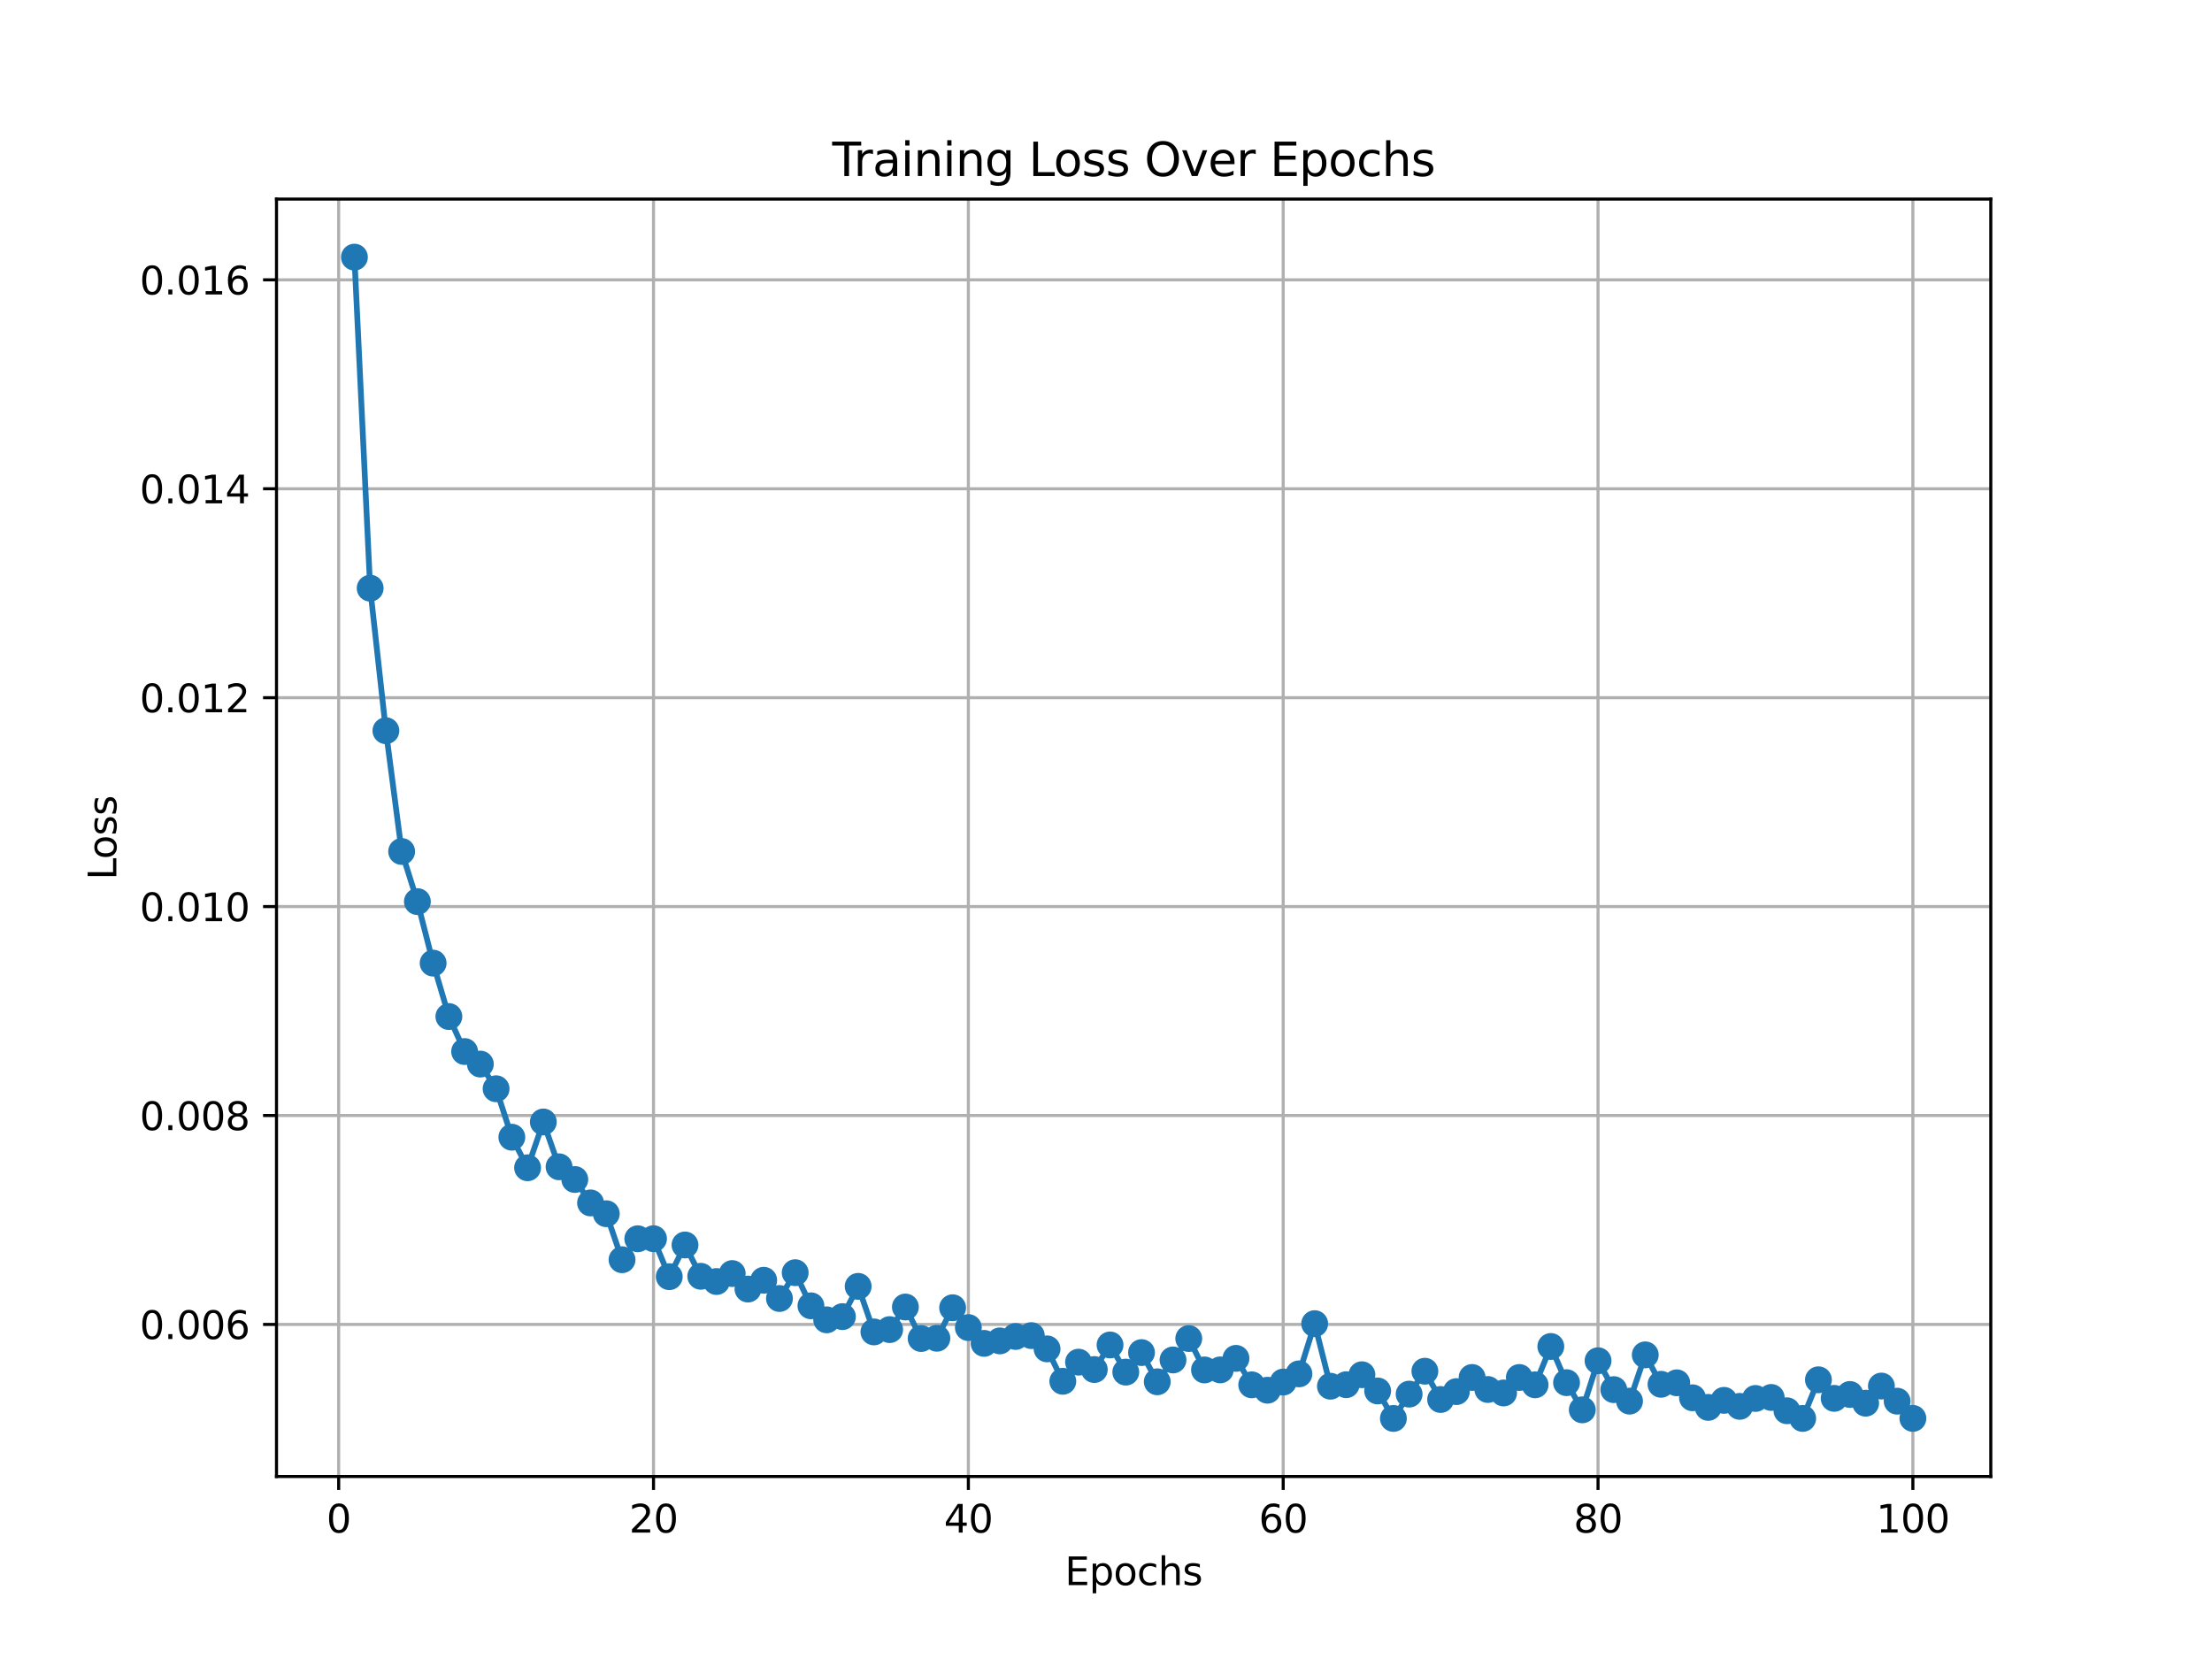 <?xml version="1.0" encoding="utf-8" standalone="no"?>
<!DOCTYPE svg PUBLIC "-//W3C//DTD SVG 1.1//EN"
  "http://www.w3.org/Graphics/SVG/1.1/DTD/svg11.dtd">
<svg xmlns:xlink="http://www.w3.org/1999/xlink" width="576pt" height="432pt" viewBox="0 0 576 432" xmlns="http://www.w3.org/2000/svg" version="1.1">
 <defs>
  <style type="text/css">*{stroke-linejoin: round; stroke-linecap: butt}</style>
 </defs>
 <g id="figure_1">
  <g id="patch_1">
   <path d="M 0 432 
L 576 432 
L 576 0 
L 0 0 
z
" style="fill: #ffffff"/>
  </g>
  <g id="axes_1">
   <g id="patch_2">
    <path d="M 72 384.48 
L 518.4 384.48 
L 518.4 51.84 
L 72 51.84 
z
" style="fill: #ffffff"/>
   </g>
   <g id="matplotlib.axis_1">
    <g id="xtick_1">
     <g id="line2d_1">
      <path d="M 88.192 384.48 
L 88.192 51.84 
" clip-path="url(#p35d58e1be0)" style="fill: none; stroke: #b0b0b0; stroke-width: 0.8; stroke-linecap: square"/>
     </g>
     <g id="line2d_2">
      <defs>
       <path id="m39e5dc480e" d="M 0 0 
L 0 3.5 
" style="stroke: #000000; stroke-width: 0.8"/>
      </defs>
      <g>
       <use xlink:href="#m39e5dc480e" x="88.192" y="384.48" style="stroke: #000000; stroke-width: 0.8"/>
      </g>
     </g>
     <g id="text_1">
      <!-- 0 -->
      <g transform="translate(85.01 399.078) scale(0.1 -0.1)">
       <defs>
        <path id="DejaVuSans-30" d="M 2034 4250 
Q 1547 4250 1301 3770 
Q 1056 3291 1056 2328 
Q 1056 1369 1301 889 
Q 1547 409 2034 409 
Q 2525 409 2770 889 
Q 3016 1369 3016 2328 
Q 3016 3291 2770 3770 
Q 2525 4250 2034 4250 
z
M 2034 4750 
Q 2819 4750 3233 4129 
Q 3647 3509 3647 2328 
Q 3647 1150 3233 529 
Q 2819 -91 2034 -91 
Q 1250 -91 836 529 
Q 422 1150 422 2328 
Q 422 3509 836 4129 
Q 1250 4750 2034 4750 
z
" transform="scale(0.016)"/>
       </defs>
       <use xlink:href="#DejaVuSans-30"/>
      </g>
     </g>
    </g>
    <g id="xtick_2">
     <g id="line2d_3">
      <path d="M 170.175 384.48 
L 170.175 51.84 
" clip-path="url(#p35d58e1be0)" style="fill: none; stroke: #b0b0b0; stroke-width: 0.8; stroke-linecap: square"/>
     </g>
     <g id="line2d_4">
      <g>
       <use xlink:href="#m39e5dc480e" x="170.175" y="384.48" style="stroke: #000000; stroke-width: 0.8"/>
      </g>
     </g>
     <g id="text_2">
      <!-- 20 -->
      <g transform="translate(163.813 399.078) scale(0.1 -0.1)">
       <defs>
        <path id="DejaVuSans-32" d="M 1228 531 
L 3431 531 
L 3431 0 
L 469 0 
L 469 531 
Q 828 903 1448 1529 
Q 2069 2156 2228 2338 
Q 2531 2678 2651 2914 
Q 2772 3150 2772 3378 
Q 2772 3750 2511 3984 
Q 2250 4219 1831 4219 
Q 1534 4219 1204 4116 
Q 875 4013 500 3803 
L 500 4441 
Q 881 4594 1212 4672 
Q 1544 4750 1819 4750 
Q 2544 4750 2975 4387 
Q 3406 4025 3406 3419 
Q 3406 3131 3298 2873 
Q 3191 2616 2906 2266 
Q 2828 2175 2409 1742 
Q 1991 1309 1228 531 
z
" transform="scale(0.016)"/>
       </defs>
       <use xlink:href="#DejaVuSans-32"/>
       <use xlink:href="#DejaVuSans-30" x="63.623"/>
      </g>
     </g>
    </g>
    <g id="xtick_3">
     <g id="line2d_5">
      <path d="M 252.159 384.48 
L 252.159 51.84 
" clip-path="url(#p35d58e1be0)" style="fill: none; stroke: #b0b0b0; stroke-width: 0.8; stroke-linecap: square"/>
     </g>
     <g id="line2d_6">
      <g>
       <use xlink:href="#m39e5dc480e" x="252.159" y="384.48" style="stroke: #000000; stroke-width: 0.8"/>
      </g>
     </g>
     <g id="text_3">
      <!-- 40 -->
      <g transform="translate(245.796 399.078) scale(0.1 -0.1)">
       <defs>
        <path id="DejaVuSans-34" d="M 2419 4116 
L 825 1625 
L 2419 1625 
L 2419 4116 
z
M 2253 4666 
L 3047 4666 
L 3047 1625 
L 3713 1625 
L 3713 1100 
L 3047 1100 
L 3047 0 
L 2419 0 
L 2419 1100 
L 313 1100 
L 313 1709 
L 2253 4666 
z
" transform="scale(0.016)"/>
       </defs>
       <use xlink:href="#DejaVuSans-34"/>
       <use xlink:href="#DejaVuSans-30" x="63.623"/>
      </g>
     </g>
    </g>
    <g id="xtick_4">
     <g id="line2d_7">
      <path d="M 334.142 384.48 
L 334.142 51.84 
" clip-path="url(#p35d58e1be0)" style="fill: none; stroke: #b0b0b0; stroke-width: 0.8; stroke-linecap: square"/>
     </g>
     <g id="line2d_8">
      <g>
       <use xlink:href="#m39e5dc480e" x="334.142" y="384.48" style="stroke: #000000; stroke-width: 0.8"/>
      </g>
     </g>
     <g id="text_4">
      <!-- 60 -->
      <g transform="translate(327.78 399.078) scale(0.1 -0.1)">
       <defs>
        <path id="DejaVuSans-36" d="M 2113 2584 
Q 1688 2584 1439 2293 
Q 1191 2003 1191 1497 
Q 1191 994 1439 701 
Q 1688 409 2113 409 
Q 2538 409 2786 701 
Q 3034 994 3034 1497 
Q 3034 2003 2786 2293 
Q 2538 2584 2113 2584 
z
M 3366 4563 
L 3366 3988 
Q 3128 4100 2886 4159 
Q 2644 4219 2406 4219 
Q 1781 4219 1451 3797 
Q 1122 3375 1075 2522 
Q 1259 2794 1537 2939 
Q 1816 3084 2150 3084 
Q 2853 3084 3261 2657 
Q 3669 2231 3669 1497 
Q 3669 778 3244 343 
Q 2819 -91 2113 -91 
Q 1303 -91 875 529 
Q 447 1150 447 2328 
Q 447 3434 972 4092 
Q 1497 4750 2381 4750 
Q 2619 4750 2861 4703 
Q 3103 4656 3366 4563 
z
" transform="scale(0.016)"/>
       </defs>
       <use xlink:href="#DejaVuSans-36"/>
       <use xlink:href="#DejaVuSans-30" x="63.623"/>
      </g>
     </g>
    </g>
    <g id="xtick_5">
     <g id="line2d_9">
      <path d="M 416.126 384.48 
L 416.126 51.84 
" clip-path="url(#p35d58e1be0)" style="fill: none; stroke: #b0b0b0; stroke-width: 0.8; stroke-linecap: square"/>
     </g>
     <g id="line2d_10">
      <g>
       <use xlink:href="#m39e5dc480e" x="416.126" y="384.48" style="stroke: #000000; stroke-width: 0.8"/>
      </g>
     </g>
     <g id="text_5">
      <!-- 80 -->
      <g transform="translate(409.763 399.078) scale(0.1 -0.1)">
       <defs>
        <path id="DejaVuSans-38" d="M 2034 2216 
Q 1584 2216 1326 1975 
Q 1069 1734 1069 1313 
Q 1069 891 1326 650 
Q 1584 409 2034 409 
Q 2484 409 2743 651 
Q 3003 894 3003 1313 
Q 3003 1734 2745 1975 
Q 2488 2216 2034 2216 
z
M 1403 2484 
Q 997 2584 770 2862 
Q 544 3141 544 3541 
Q 544 4100 942 4425 
Q 1341 4750 2034 4750 
Q 2731 4750 3128 4425 
Q 3525 4100 3525 3541 
Q 3525 3141 3298 2862 
Q 3072 2584 2669 2484 
Q 3125 2378 3379 2068 
Q 3634 1759 3634 1313 
Q 3634 634 3220 271 
Q 2806 -91 2034 -91 
Q 1263 -91 848 271 
Q 434 634 434 1313 
Q 434 1759 690 2068 
Q 947 2378 1403 2484 
z
M 1172 3481 
Q 1172 3119 1398 2916 
Q 1625 2713 2034 2713 
Q 2441 2713 2670 2916 
Q 2900 3119 2900 3481 
Q 2900 3844 2670 4047 
Q 2441 4250 2034 4250 
Q 1625 4250 1398 4047 
Q 1172 3844 1172 3481 
z
" transform="scale(0.016)"/>
       </defs>
       <use xlink:href="#DejaVuSans-38"/>
       <use xlink:href="#DejaVuSans-30" x="63.623"/>
      </g>
     </g>
    </g>
    <g id="xtick_6">
     <g id="line2d_11">
      <path d="M 498.109 384.48 
L 498.109 51.84 
" clip-path="url(#p35d58e1be0)" style="fill: none; stroke: #b0b0b0; stroke-width: 0.8; stroke-linecap: square"/>
     </g>
     <g id="line2d_12">
      <g>
       <use xlink:href="#m39e5dc480e" x="498.109" y="384.48" style="stroke: #000000; stroke-width: 0.8"/>
      </g>
     </g>
     <g id="text_6">
      <!-- 100 -->
      <g transform="translate(488.565 399.078) scale(0.1 -0.1)">
       <defs>
        <path id="DejaVuSans-31" d="M 794 531 
L 1825 531 
L 1825 4091 
L 703 3866 
L 703 4441 
L 1819 4666 
L 2450 4666 
L 2450 531 
L 3481 531 
L 3481 0 
L 794 0 
L 794 531 
z
" transform="scale(0.016)"/>
       </defs>
       <use xlink:href="#DejaVuSans-31"/>
       <use xlink:href="#DejaVuSans-30" x="63.623"/>
       <use xlink:href="#DejaVuSans-30" x="127.246"/>
      </g>
     </g>
    </g>
    <g id="text_7">
     <!-- Epochs -->
     <g transform="translate(277.284 412.757) scale(0.1 -0.1)">
      <defs>
       <path id="DejaVuSans-45" d="M 628 4666 
L 3578 4666 
L 3578 4134 
L 1259 4134 
L 1259 2753 
L 3481 2753 
L 3481 2222 
L 1259 2222 
L 1259 531 
L 3634 531 
L 3634 0 
L 628 0 
L 628 4666 
z
" transform="scale(0.016)"/>
       <path id="DejaVuSans-70" d="M 1159 525 
L 1159 -1331 
L 581 -1331 
L 581 3500 
L 1159 3500 
L 1159 2969 
Q 1341 3281 1617 3432 
Q 1894 3584 2278 3584 
Q 2916 3584 3314 3078 
Q 3713 2572 3713 1747 
Q 3713 922 3314 415 
Q 2916 -91 2278 -91 
Q 1894 -91 1617 61 
Q 1341 213 1159 525 
z
M 3116 1747 
Q 3116 2381 2855 2742 
Q 2594 3103 2138 3103 
Q 1681 3103 1420 2742 
Q 1159 2381 1159 1747 
Q 1159 1113 1420 752 
Q 1681 391 2138 391 
Q 2594 391 2855 752 
Q 3116 1113 3116 1747 
z
" transform="scale(0.016)"/>
       <path id="DejaVuSans-6f" d="M 1959 3097 
Q 1497 3097 1228 2736 
Q 959 2375 959 1747 
Q 959 1119 1226 758 
Q 1494 397 1959 397 
Q 2419 397 2687 759 
Q 2956 1122 2956 1747 
Q 2956 2369 2687 2733 
Q 2419 3097 1959 3097 
z
M 1959 3584 
Q 2709 3584 3137 3096 
Q 3566 2609 3566 1747 
Q 3566 888 3137 398 
Q 2709 -91 1959 -91 
Q 1206 -91 779 398 
Q 353 888 353 1747 
Q 353 2609 779 3096 
Q 1206 3584 1959 3584 
z
" transform="scale(0.016)"/>
       <path id="DejaVuSans-63" d="M 3122 3366 
L 3122 2828 
Q 2878 2963 2633 3030 
Q 2388 3097 2138 3097 
Q 1578 3097 1268 2742 
Q 959 2388 959 1747 
Q 959 1106 1268 751 
Q 1578 397 2138 397 
Q 2388 397 2633 464 
Q 2878 531 3122 666 
L 3122 134 
Q 2881 22 2623 -34 
Q 2366 -91 2075 -91 
Q 1284 -91 818 406 
Q 353 903 353 1747 
Q 353 2603 823 3093 
Q 1294 3584 2113 3584 
Q 2378 3584 2631 3529 
Q 2884 3475 3122 3366 
z
" transform="scale(0.016)"/>
       <path id="DejaVuSans-68" d="M 3513 2113 
L 3513 0 
L 2938 0 
L 2938 2094 
Q 2938 2591 2744 2837 
Q 2550 3084 2163 3084 
Q 1697 3084 1428 2787 
Q 1159 2491 1159 1978 
L 1159 0 
L 581 0 
L 581 4863 
L 1159 4863 
L 1159 2956 
Q 1366 3272 1645 3428 
Q 1925 3584 2291 3584 
Q 2894 3584 3203 3211 
Q 3513 2838 3513 2113 
z
" transform="scale(0.016)"/>
       <path id="DejaVuSans-73" d="M 2834 3397 
L 2834 2853 
Q 2591 2978 2328 3040 
Q 2066 3103 1784 3103 
Q 1356 3103 1142 2972 
Q 928 2841 928 2578 
Q 928 2378 1081 2264 
Q 1234 2150 1697 2047 
L 1894 2003 
Q 2506 1872 2764 1633 
Q 3022 1394 3022 966 
Q 3022 478 2636 193 
Q 2250 -91 1575 -91 
Q 1294 -91 989 -36 
Q 684 19 347 128 
L 347 722 
Q 666 556 975 473 
Q 1284 391 1588 391 
Q 1994 391 2212 530 
Q 2431 669 2431 922 
Q 2431 1156 2273 1281 
Q 2116 1406 1581 1522 
L 1381 1569 
Q 847 1681 609 1914 
Q 372 2147 372 2553 
Q 372 3047 722 3315 
Q 1072 3584 1716 3584 
Q 2034 3584 2315 3537 
Q 2597 3491 2834 3397 
z
" transform="scale(0.016)"/>
      </defs>
      <use xlink:href="#DejaVuSans-45"/>
      <use xlink:href="#DejaVuSans-70" x="63.184"/>
      <use xlink:href="#DejaVuSans-6f" x="126.66"/>
      <use xlink:href="#DejaVuSans-63" x="187.842"/>
      <use xlink:href="#DejaVuSans-68" x="242.822"/>
      <use xlink:href="#DejaVuSans-73" x="306.201"/>
     </g>
    </g>
   </g>
   <g id="matplotlib.axis_2">
    <g id="ytick_1">
     <g id="line2d_13">
      <path d="M 72 344.874 
L 518.4 344.874 
" clip-path="url(#p35d58e1be0)" style="fill: none; stroke: #b0b0b0; stroke-width: 0.8; stroke-linecap: square"/>
     </g>
     <g id="line2d_14">
      <defs>
       <path id="mb7a58d0bc5" d="M 0 0 
L -3.5 0 
" style="stroke: #000000; stroke-width: 0.8"/>
      </defs>
      <g>
       <use xlink:href="#mb7a58d0bc5" x="72" y="344.874" style="stroke: #000000; stroke-width: 0.8"/>
      </g>
     </g>
     <g id="text_8">
      <!-- 0.006 -->
      <g transform="translate(36.372 348.673) scale(0.1 -0.1)">
       <defs>
        <path id="DejaVuSans-2e" d="M 684 794 
L 1344 794 
L 1344 0 
L 684 0 
L 684 794 
z
" transform="scale(0.016)"/>
       </defs>
       <use xlink:href="#DejaVuSans-30"/>
       <use xlink:href="#DejaVuSans-2e" x="63.623"/>
       <use xlink:href="#DejaVuSans-30" x="95.41"/>
       <use xlink:href="#DejaVuSans-30" x="159.033"/>
       <use xlink:href="#DejaVuSans-36" x="222.656"/>
      </g>
     </g>
    </g>
    <g id="ytick_2">
     <g id="line2d_15">
      <path d="M 72 290.473 
L 518.4 290.473 
" clip-path="url(#p35d58e1be0)" style="fill: none; stroke: #b0b0b0; stroke-width: 0.8; stroke-linecap: square"/>
     </g>
     <g id="line2d_16">
      <g>
       <use xlink:href="#mb7a58d0bc5" x="72" y="290.473" style="stroke: #000000; stroke-width: 0.8"/>
      </g>
     </g>
     <g id="text_9">
      <!-- 0.008 -->
      <g transform="translate(36.372 294.273) scale(0.1 -0.1)">
       <use xlink:href="#DejaVuSans-30"/>
       <use xlink:href="#DejaVuSans-2e" x="63.623"/>
       <use xlink:href="#DejaVuSans-30" x="95.41"/>
       <use xlink:href="#DejaVuSans-30" x="159.033"/>
       <use xlink:href="#DejaVuSans-38" x="222.656"/>
      </g>
     </g>
    </g>
    <g id="ytick_3">
     <g id="line2d_17">
      <path d="M 72 236.073 
L 518.4 236.073 
" clip-path="url(#p35d58e1be0)" style="fill: none; stroke: #b0b0b0; stroke-width: 0.8; stroke-linecap: square"/>
     </g>
     <g id="line2d_18">
      <g>
       <use xlink:href="#mb7a58d0bc5" x="72" y="236.073" style="stroke: #000000; stroke-width: 0.8"/>
      </g>
     </g>
     <g id="text_10">
      <!-- 0.010 -->
      <g transform="translate(36.372 239.872) scale(0.1 -0.1)">
       <use xlink:href="#DejaVuSans-30"/>
       <use xlink:href="#DejaVuSans-2e" x="63.623"/>
       <use xlink:href="#DejaVuSans-30" x="95.41"/>
       <use xlink:href="#DejaVuSans-31" x="159.033"/>
       <use xlink:href="#DejaVuSans-30" x="222.656"/>
      </g>
     </g>
    </g>
    <g id="ytick_4">
     <g id="line2d_19">
      <path d="M 72 181.673 
L 518.4 181.673 
" clip-path="url(#p35d58e1be0)" style="fill: none; stroke: #b0b0b0; stroke-width: 0.8; stroke-linecap: square"/>
     </g>
     <g id="line2d_20">
      <g>
       <use xlink:href="#mb7a58d0bc5" x="72" y="181.673" style="stroke: #000000; stroke-width: 0.8"/>
      </g>
     </g>
     <g id="text_11">
      <!-- 0.012 -->
      <g transform="translate(36.372 185.472) scale(0.1 -0.1)">
       <use xlink:href="#DejaVuSans-30"/>
       <use xlink:href="#DejaVuSans-2e" x="63.623"/>
       <use xlink:href="#DejaVuSans-30" x="95.41"/>
       <use xlink:href="#DejaVuSans-31" x="159.033"/>
       <use xlink:href="#DejaVuSans-32" x="222.656"/>
      </g>
     </g>
    </g>
    <g id="ytick_5">
     <g id="line2d_21">
      <path d="M 72 127.272 
L 518.4 127.272 
" clip-path="url(#p35d58e1be0)" style="fill: none; stroke: #b0b0b0; stroke-width: 0.8; stroke-linecap: square"/>
     </g>
     <g id="line2d_22">
      <g>
       <use xlink:href="#mb7a58d0bc5" x="72" y="127.272" style="stroke: #000000; stroke-width: 0.8"/>
      </g>
     </g>
     <g id="text_12">
      <!-- 0.014 -->
      <g transform="translate(36.372 131.071) scale(0.1 -0.1)">
       <use xlink:href="#DejaVuSans-30"/>
       <use xlink:href="#DejaVuSans-2e" x="63.623"/>
       <use xlink:href="#DejaVuSans-30" x="95.41"/>
       <use xlink:href="#DejaVuSans-31" x="159.033"/>
       <use xlink:href="#DejaVuSans-34" x="222.656"/>
      </g>
     </g>
    </g>
    <g id="ytick_6">
     <g id="line2d_23">
      <path d="M 72 72.872 
L 518.4 72.872 
" clip-path="url(#p35d58e1be0)" style="fill: none; stroke: #b0b0b0; stroke-width: 0.8; stroke-linecap: square"/>
     </g>
     <g id="line2d_24">
      <g>
       <use xlink:href="#mb7a58d0bc5" x="72" y="72.872" style="stroke: #000000; stroke-width: 0.8"/>
      </g>
     </g>
     <g id="text_13">
      <!-- 0.016 -->
      <g transform="translate(36.372 76.671) scale(0.1 -0.1)">
       <use xlink:href="#DejaVuSans-30"/>
       <use xlink:href="#DejaVuSans-2e" x="63.623"/>
       <use xlink:href="#DejaVuSans-30" x="95.41"/>
       <use xlink:href="#DejaVuSans-31" x="159.033"/>
       <use xlink:href="#DejaVuSans-36" x="222.656"/>
      </g>
     </g>
    </g>
    <g id="text_14">
     <!-- Loss -->
     <g transform="translate(30.292 229.127) rotate(-90) scale(0.1 -0.1)">
      <defs>
       <path id="DejaVuSans-4c" d="M 628 4666 
L 1259 4666 
L 1259 531 
L 3531 531 
L 3531 0 
L 628 0 
L 628 4666 
z
" transform="scale(0.016)"/>
      </defs>
      <use xlink:href="#DejaVuSans-4c"/>
      <use xlink:href="#DejaVuSans-6f" x="53.963"/>
      <use xlink:href="#DejaVuSans-73" x="115.145"/>
      <use xlink:href="#DejaVuSans-73" x="167.244"/>
     </g>
    </g>
   </g>
   <g id="line2d_25">
    <path d="M 92.291 66.96 
L 96.39 153.16 
L 100.489 190.278 
L 104.588 221.723 
L 108.688 234.775 
L 112.787 250.793 
L 116.886 264.703 
L 120.985 273.818 
L 125.084 277.083 
L 129.183 283.512 
L 133.283 296.128 
L 137.382 304.083 
L 141.481 292.159 
L 145.58 303.832 
L 149.679 307.137 
L 153.779 313.239 
L 157.878 316.051 
L 161.977 328.027 
L 166.076 322.572 
L 170.175 322.557 
L 174.274 332.446 
L 178.374 324.189 
L 182.473 332.343 
L 186.572 333.707 
L 190.671 331.632 
L 194.77 335.667 
L 198.869 333.376 
L 202.969 338.126 
L 207.068 331.406 
L 211.167 340.03 
L 215.266 343.683 
L 219.365 342.848 
L 223.464 334.966 
L 227.564 346.827 
L 231.663 346.228 
L 235.762 340.345 
L 239.861 348.55 
L 243.96 348.48 
L 248.06 340.533 
L 252.159 345.698 
L 256.258 349.81 
L 260.357 349.169 
L 264.456 348.014 
L 268.555 347.787 
L 272.655 351.246 
L 276.754 359.685 
L 280.853 354.704 
L 284.952 356.625 
L 289.051 350.223 
L 293.15 357.297 
L 297.25 352.213 
L 301.349 359.817 
L 305.448 354.127 
L 309.547 348.552 
L 313.646 356.726 
L 317.745 356.713 
L 321.845 353.715 
L 325.944 360.607 
L 330.043 362.01 
L 334.142 359.884 
L 338.241 357.753 
L 342.34 344.678 
L 346.44 360.967 
L 350.539 360.576 
L 354.638 357.982 
L 358.737 362.199 
L 362.836 369.36 
L 366.936 363.025 
L 371.035 357.06 
L 375.134 364.427 
L 379.233 362.373 
L 383.332 358.689 
L 387.431 361.82 
L 391.531 362.722 
L 395.63 358.693 
L 399.729 360.605 
L 403.828 350.62 
L 407.927 360.044 
L 412.026 367.119 
L 416.126 354.335 
L 420.225 361.857 
L 424.324 364.85 
L 428.423 352.804 
L 432.522 360.467 
L 436.621 360.081 
L 440.721 363.979 
L 444.82 366.48 
L 448.919 364.65 
L 453.018 366.213 
L 457.117 364.155 
L 461.217 363.894 
L 465.316 367.358 
L 469.415 369.356 
L 473.514 359.293 
L 477.613 364.128 
L 481.712 363.117 
L 485.812 365.389 
L 489.911 360.926 
L 494.01 364.862 
L 498.109 369.346 
" clip-path="url(#p35d58e1be0)" style="fill: none; stroke: #1f77b4; stroke-width: 1.5; stroke-linecap: square"/>
    <defs>
     <path id="m1fee575c97" d="M 0 3 
C 0.796 3 1.559 2.684 2.121 2.121 
C 2.684 1.559 3 0.796 3 0 
C 3 -0.796 2.684 -1.559 2.121 -2.121 
C 1.559 -2.684 0.796 -3 0 -3 
C -0.796 -3 -1.559 -2.684 -2.121 -2.121 
C -2.684 -1.559 -3 -0.796 -3 0 
C -3 0.796 -2.684 1.559 -2.121 2.121 
C -1.559 2.684 -0.796 3 0 3 
z
" style="stroke: #1f77b4"/>
    </defs>
    <g clip-path="url(#p35d58e1be0)">
     <use xlink:href="#m1fee575c97" x="92.291" y="66.96" style="fill: #1f77b4; stroke: #1f77b4"/>
     <use xlink:href="#m1fee575c97" x="96.39" y="153.16" style="fill: #1f77b4; stroke: #1f77b4"/>
     <use xlink:href="#m1fee575c97" x="100.489" y="190.278" style="fill: #1f77b4; stroke: #1f77b4"/>
     <use xlink:href="#m1fee575c97" x="104.588" y="221.723" style="fill: #1f77b4; stroke: #1f77b4"/>
     <use xlink:href="#m1fee575c97" x="108.688" y="234.775" style="fill: #1f77b4; stroke: #1f77b4"/>
     <use xlink:href="#m1fee575c97" x="112.787" y="250.793" style="fill: #1f77b4; stroke: #1f77b4"/>
     <use xlink:href="#m1fee575c97" x="116.886" y="264.703" style="fill: #1f77b4; stroke: #1f77b4"/>
     <use xlink:href="#m1fee575c97" x="120.985" y="273.818" style="fill: #1f77b4; stroke: #1f77b4"/>
     <use xlink:href="#m1fee575c97" x="125.084" y="277.083" style="fill: #1f77b4; stroke: #1f77b4"/>
     <use xlink:href="#m1fee575c97" x="129.183" y="283.512" style="fill: #1f77b4; stroke: #1f77b4"/>
     <use xlink:href="#m1fee575c97" x="133.283" y="296.128" style="fill: #1f77b4; stroke: #1f77b4"/>
     <use xlink:href="#m1fee575c97" x="137.382" y="304.083" style="fill: #1f77b4; stroke: #1f77b4"/>
     <use xlink:href="#m1fee575c97" x="141.481" y="292.159" style="fill: #1f77b4; stroke: #1f77b4"/>
     <use xlink:href="#m1fee575c97" x="145.58" y="303.832" style="fill: #1f77b4; stroke: #1f77b4"/>
     <use xlink:href="#m1fee575c97" x="149.679" y="307.137" style="fill: #1f77b4; stroke: #1f77b4"/>
     <use xlink:href="#m1fee575c97" x="153.779" y="313.239" style="fill: #1f77b4; stroke: #1f77b4"/>
     <use xlink:href="#m1fee575c97" x="157.878" y="316.051" style="fill: #1f77b4; stroke: #1f77b4"/>
     <use xlink:href="#m1fee575c97" x="161.977" y="328.027" style="fill: #1f77b4; stroke: #1f77b4"/>
     <use xlink:href="#m1fee575c97" x="166.076" y="322.572" style="fill: #1f77b4; stroke: #1f77b4"/>
     <use xlink:href="#m1fee575c97" x="170.175" y="322.557" style="fill: #1f77b4; stroke: #1f77b4"/>
     <use xlink:href="#m1fee575c97" x="174.274" y="332.446" style="fill: #1f77b4; stroke: #1f77b4"/>
     <use xlink:href="#m1fee575c97" x="178.374" y="324.189" style="fill: #1f77b4; stroke: #1f77b4"/>
     <use xlink:href="#m1fee575c97" x="182.473" y="332.343" style="fill: #1f77b4; stroke: #1f77b4"/>
     <use xlink:href="#m1fee575c97" x="186.572" y="333.707" style="fill: #1f77b4; stroke: #1f77b4"/>
     <use xlink:href="#m1fee575c97" x="190.671" y="331.632" style="fill: #1f77b4; stroke: #1f77b4"/>
     <use xlink:href="#m1fee575c97" x="194.77" y="335.667" style="fill: #1f77b4; stroke: #1f77b4"/>
     <use xlink:href="#m1fee575c97" x="198.869" y="333.376" style="fill: #1f77b4; stroke: #1f77b4"/>
     <use xlink:href="#m1fee575c97" x="202.969" y="338.126" style="fill: #1f77b4; stroke: #1f77b4"/>
     <use xlink:href="#m1fee575c97" x="207.068" y="331.406" style="fill: #1f77b4; stroke: #1f77b4"/>
     <use xlink:href="#m1fee575c97" x="211.167" y="340.03" style="fill: #1f77b4; stroke: #1f77b4"/>
     <use xlink:href="#m1fee575c97" x="215.266" y="343.683" style="fill: #1f77b4; stroke: #1f77b4"/>
     <use xlink:href="#m1fee575c97" x="219.365" y="342.848" style="fill: #1f77b4; stroke: #1f77b4"/>
     <use xlink:href="#m1fee575c97" x="223.464" y="334.966" style="fill: #1f77b4; stroke: #1f77b4"/>
     <use xlink:href="#m1fee575c97" x="227.564" y="346.827" style="fill: #1f77b4; stroke: #1f77b4"/>
     <use xlink:href="#m1fee575c97" x="231.663" y="346.228" style="fill: #1f77b4; stroke: #1f77b4"/>
     <use xlink:href="#m1fee575c97" x="235.762" y="340.345" style="fill: #1f77b4; stroke: #1f77b4"/>
     <use xlink:href="#m1fee575c97" x="239.861" y="348.55" style="fill: #1f77b4; stroke: #1f77b4"/>
     <use xlink:href="#m1fee575c97" x="243.96" y="348.48" style="fill: #1f77b4; stroke: #1f77b4"/>
     <use xlink:href="#m1fee575c97" x="248.06" y="340.533" style="fill: #1f77b4; stroke: #1f77b4"/>
     <use xlink:href="#m1fee575c97" x="252.159" y="345.698" style="fill: #1f77b4; stroke: #1f77b4"/>
     <use xlink:href="#m1fee575c97" x="256.258" y="349.81" style="fill: #1f77b4; stroke: #1f77b4"/>
     <use xlink:href="#m1fee575c97" x="260.357" y="349.169" style="fill: #1f77b4; stroke: #1f77b4"/>
     <use xlink:href="#m1fee575c97" x="264.456" y="348.014" style="fill: #1f77b4; stroke: #1f77b4"/>
     <use xlink:href="#m1fee575c97" x="268.555" y="347.787" style="fill: #1f77b4; stroke: #1f77b4"/>
     <use xlink:href="#m1fee575c97" x="272.655" y="351.246" style="fill: #1f77b4; stroke: #1f77b4"/>
     <use xlink:href="#m1fee575c97" x="276.754" y="359.685" style="fill: #1f77b4; stroke: #1f77b4"/>
     <use xlink:href="#m1fee575c97" x="280.853" y="354.704" style="fill: #1f77b4; stroke: #1f77b4"/>
     <use xlink:href="#m1fee575c97" x="284.952" y="356.625" style="fill: #1f77b4; stroke: #1f77b4"/>
     <use xlink:href="#m1fee575c97" x="289.051" y="350.223" style="fill: #1f77b4; stroke: #1f77b4"/>
     <use xlink:href="#m1fee575c97" x="293.15" y="357.297" style="fill: #1f77b4; stroke: #1f77b4"/>
     <use xlink:href="#m1fee575c97" x="297.25" y="352.213" style="fill: #1f77b4; stroke: #1f77b4"/>
     <use xlink:href="#m1fee575c97" x="301.349" y="359.817" style="fill: #1f77b4; stroke: #1f77b4"/>
     <use xlink:href="#m1fee575c97" x="305.448" y="354.127" style="fill: #1f77b4; stroke: #1f77b4"/>
     <use xlink:href="#m1fee575c97" x="309.547" y="348.552" style="fill: #1f77b4; stroke: #1f77b4"/>
     <use xlink:href="#m1fee575c97" x="313.646" y="356.726" style="fill: #1f77b4; stroke: #1f77b4"/>
     <use xlink:href="#m1fee575c97" x="317.745" y="356.713" style="fill: #1f77b4; stroke: #1f77b4"/>
     <use xlink:href="#m1fee575c97" x="321.845" y="353.715" style="fill: #1f77b4; stroke: #1f77b4"/>
     <use xlink:href="#m1fee575c97" x="325.944" y="360.607" style="fill: #1f77b4; stroke: #1f77b4"/>
     <use xlink:href="#m1fee575c97" x="330.043" y="362.01" style="fill: #1f77b4; stroke: #1f77b4"/>
     <use xlink:href="#m1fee575c97" x="334.142" y="359.884" style="fill: #1f77b4; stroke: #1f77b4"/>
     <use xlink:href="#m1fee575c97" x="338.241" y="357.753" style="fill: #1f77b4; stroke: #1f77b4"/>
     <use xlink:href="#m1fee575c97" x="342.34" y="344.678" style="fill: #1f77b4; stroke: #1f77b4"/>
     <use xlink:href="#m1fee575c97" x="346.44" y="360.967" style="fill: #1f77b4; stroke: #1f77b4"/>
     <use xlink:href="#m1fee575c97" x="350.539" y="360.576" style="fill: #1f77b4; stroke: #1f77b4"/>
     <use xlink:href="#m1fee575c97" x="354.638" y="357.982" style="fill: #1f77b4; stroke: #1f77b4"/>
     <use xlink:href="#m1fee575c97" x="358.737" y="362.199" style="fill: #1f77b4; stroke: #1f77b4"/>
     <use xlink:href="#m1fee575c97" x="362.836" y="369.36" style="fill: #1f77b4; stroke: #1f77b4"/>
     <use xlink:href="#m1fee575c97" x="366.936" y="363.025" style="fill: #1f77b4; stroke: #1f77b4"/>
     <use xlink:href="#m1fee575c97" x="371.035" y="357.06" style="fill: #1f77b4; stroke: #1f77b4"/>
     <use xlink:href="#m1fee575c97" x="375.134" y="364.427" style="fill: #1f77b4; stroke: #1f77b4"/>
     <use xlink:href="#m1fee575c97" x="379.233" y="362.373" style="fill: #1f77b4; stroke: #1f77b4"/>
     <use xlink:href="#m1fee575c97" x="383.332" y="358.689" style="fill: #1f77b4; stroke: #1f77b4"/>
     <use xlink:href="#m1fee575c97" x="387.431" y="361.82" style="fill: #1f77b4; stroke: #1f77b4"/>
     <use xlink:href="#m1fee575c97" x="391.531" y="362.722" style="fill: #1f77b4; stroke: #1f77b4"/>
     <use xlink:href="#m1fee575c97" x="395.63" y="358.693" style="fill: #1f77b4; stroke: #1f77b4"/>
     <use xlink:href="#m1fee575c97" x="399.729" y="360.605" style="fill: #1f77b4; stroke: #1f77b4"/>
     <use xlink:href="#m1fee575c97" x="403.828" y="350.62" style="fill: #1f77b4; stroke: #1f77b4"/>
     <use xlink:href="#m1fee575c97" x="407.927" y="360.044" style="fill: #1f77b4; stroke: #1f77b4"/>
     <use xlink:href="#m1fee575c97" x="412.026" y="367.119" style="fill: #1f77b4; stroke: #1f77b4"/>
     <use xlink:href="#m1fee575c97" x="416.126" y="354.335" style="fill: #1f77b4; stroke: #1f77b4"/>
     <use xlink:href="#m1fee575c97" x="420.225" y="361.857" style="fill: #1f77b4; stroke: #1f77b4"/>
     <use xlink:href="#m1fee575c97" x="424.324" y="364.85" style="fill: #1f77b4; stroke: #1f77b4"/>
     <use xlink:href="#m1fee575c97" x="428.423" y="352.804" style="fill: #1f77b4; stroke: #1f77b4"/>
     <use xlink:href="#m1fee575c97" x="432.522" y="360.467" style="fill: #1f77b4; stroke: #1f77b4"/>
     <use xlink:href="#m1fee575c97" x="436.621" y="360.081" style="fill: #1f77b4; stroke: #1f77b4"/>
     <use xlink:href="#m1fee575c97" x="440.721" y="363.979" style="fill: #1f77b4; stroke: #1f77b4"/>
     <use xlink:href="#m1fee575c97" x="444.82" y="366.48" style="fill: #1f77b4; stroke: #1f77b4"/>
     <use xlink:href="#m1fee575c97" x="448.919" y="364.65" style="fill: #1f77b4; stroke: #1f77b4"/>
     <use xlink:href="#m1fee575c97" x="453.018" y="366.213" style="fill: #1f77b4; stroke: #1f77b4"/>
     <use xlink:href="#m1fee575c97" x="457.117" y="364.155" style="fill: #1f77b4; stroke: #1f77b4"/>
     <use xlink:href="#m1fee575c97" x="461.217" y="363.894" style="fill: #1f77b4; stroke: #1f77b4"/>
     <use xlink:href="#m1fee575c97" x="465.316" y="367.358" style="fill: #1f77b4; stroke: #1f77b4"/>
     <use xlink:href="#m1fee575c97" x="469.415" y="369.356" style="fill: #1f77b4; stroke: #1f77b4"/>
     <use xlink:href="#m1fee575c97" x="473.514" y="359.293" style="fill: #1f77b4; stroke: #1f77b4"/>
     <use xlink:href="#m1fee575c97" x="477.613" y="364.128" style="fill: #1f77b4; stroke: #1f77b4"/>
     <use xlink:href="#m1fee575c97" x="481.712" y="363.117" style="fill: #1f77b4; stroke: #1f77b4"/>
     <use xlink:href="#m1fee575c97" x="485.812" y="365.389" style="fill: #1f77b4; stroke: #1f77b4"/>
     <use xlink:href="#m1fee575c97" x="489.911" y="360.926" style="fill: #1f77b4; stroke: #1f77b4"/>
     <use xlink:href="#m1fee575c97" x="494.01" y="364.862" style="fill: #1f77b4; stroke: #1f77b4"/>
     <use xlink:href="#m1fee575c97" x="498.109" y="369.346" style="fill: #1f77b4; stroke: #1f77b4"/>
    </g>
   </g>
   <g id="patch_3">
    <path d="M 72 384.48 
L 72 51.84 
" style="fill: none; stroke: #000000; stroke-width: 0.8; stroke-linejoin: miter; stroke-linecap: square"/>
   </g>
   <g id="patch_4">
    <path d="M 518.4 384.48 
L 518.4 51.84 
" style="fill: none; stroke: #000000; stroke-width: 0.8; stroke-linejoin: miter; stroke-linecap: square"/>
   </g>
   <g id="patch_5">
    <path d="M 72 384.48 
L 518.4 384.48 
" style="fill: none; stroke: #000000; stroke-width: 0.8; stroke-linejoin: miter; stroke-linecap: square"/>
   </g>
   <g id="patch_6">
    <path d="M 72 51.84 
L 518.4 51.84 
" style="fill: none; stroke: #000000; stroke-width: 0.8; stroke-linejoin: miter; stroke-linecap: square"/>
   </g>
   <g id="text_15">
    <!-- Training Loss Over Epochs -->
    <g transform="translate(216.716 45.84) scale(0.12 -0.12)">
     <defs>
      <path id="DejaVuSans-54" d="M -19 4666 
L 3928 4666 
L 3928 4134 
L 2272 4134 
L 2272 0 
L 1638 0 
L 1638 4134 
L -19 4134 
L -19 4666 
z
" transform="scale(0.016)"/>
      <path id="DejaVuSans-72" d="M 2631 2963 
Q 2534 3019 2420 3045 
Q 2306 3072 2169 3072 
Q 1681 3072 1420 2755 
Q 1159 2438 1159 1844 
L 1159 0 
L 581 0 
L 581 3500 
L 1159 3500 
L 1159 2956 
Q 1341 3275 1631 3429 
Q 1922 3584 2338 3584 
Q 2397 3584 2469 3576 
Q 2541 3569 2628 3553 
L 2631 2963 
z
" transform="scale(0.016)"/>
      <path id="DejaVuSans-61" d="M 2194 1759 
Q 1497 1759 1228 1600 
Q 959 1441 959 1056 
Q 959 750 1161 570 
Q 1363 391 1709 391 
Q 2188 391 2477 730 
Q 2766 1069 2766 1631 
L 2766 1759 
L 2194 1759 
z
M 3341 1997 
L 3341 0 
L 2766 0 
L 2766 531 
Q 2569 213 2275 61 
Q 1981 -91 1556 -91 
Q 1019 -91 701 211 
Q 384 513 384 1019 
Q 384 1609 779 1909 
Q 1175 2209 1959 2209 
L 2766 2209 
L 2766 2266 
Q 2766 2663 2505 2880 
Q 2244 3097 1772 3097 
Q 1472 3097 1187 3025 
Q 903 2953 641 2809 
L 641 3341 
Q 956 3463 1253 3523 
Q 1550 3584 1831 3584 
Q 2591 3584 2966 3190 
Q 3341 2797 3341 1997 
z
" transform="scale(0.016)"/>
      <path id="DejaVuSans-69" d="M 603 3500 
L 1178 3500 
L 1178 0 
L 603 0 
L 603 3500 
z
M 603 4863 
L 1178 4863 
L 1178 4134 
L 603 4134 
L 603 4863 
z
" transform="scale(0.016)"/>
      <path id="DejaVuSans-6e" d="M 3513 2113 
L 3513 0 
L 2938 0 
L 2938 2094 
Q 2938 2591 2744 2837 
Q 2550 3084 2163 3084 
Q 1697 3084 1428 2787 
Q 1159 2491 1159 1978 
L 1159 0 
L 581 0 
L 581 3500 
L 1159 3500 
L 1159 2956 
Q 1366 3272 1645 3428 
Q 1925 3584 2291 3584 
Q 2894 3584 3203 3211 
Q 3513 2838 3513 2113 
z
" transform="scale(0.016)"/>
      <path id="DejaVuSans-67" d="M 2906 1791 
Q 2906 2416 2648 2759 
Q 2391 3103 1925 3103 
Q 1463 3103 1205 2759 
Q 947 2416 947 1791 
Q 947 1169 1205 825 
Q 1463 481 1925 481 
Q 2391 481 2648 825 
Q 2906 1169 2906 1791 
z
M 3481 434 
Q 3481 -459 3084 -895 
Q 2688 -1331 1869 -1331 
Q 1566 -1331 1297 -1286 
Q 1028 -1241 775 -1147 
L 775 -588 
Q 1028 -725 1275 -790 
Q 1522 -856 1778 -856 
Q 2344 -856 2625 -561 
Q 2906 -266 2906 331 
L 2906 616 
Q 2728 306 2450 153 
Q 2172 0 1784 0 
Q 1141 0 747 490 
Q 353 981 353 1791 
Q 353 2603 747 3093 
Q 1141 3584 1784 3584 
Q 2172 3584 2450 3431 
Q 2728 3278 2906 2969 
L 2906 3500 
L 3481 3500 
L 3481 434 
z
" transform="scale(0.016)"/>
      <path id="DejaVuSans-20" transform="scale(0.016)"/>
      <path id="DejaVuSans-4f" d="M 2522 4238 
Q 1834 4238 1429 3725 
Q 1025 3213 1025 2328 
Q 1025 1447 1429 934 
Q 1834 422 2522 422 
Q 3209 422 3611 934 
Q 4013 1447 4013 2328 
Q 4013 3213 3611 3725 
Q 3209 4238 2522 4238 
z
M 2522 4750 
Q 3503 4750 4090 4092 
Q 4678 3434 4678 2328 
Q 4678 1225 4090 567 
Q 3503 -91 2522 -91 
Q 1538 -91 948 565 
Q 359 1222 359 2328 
Q 359 3434 948 4092 
Q 1538 4750 2522 4750 
z
" transform="scale(0.016)"/>
      <path id="DejaVuSans-76" d="M 191 3500 
L 800 3500 
L 1894 563 
L 2988 3500 
L 3597 3500 
L 2284 0 
L 1503 0 
L 191 3500 
z
" transform="scale(0.016)"/>
      <path id="DejaVuSans-65" d="M 3597 1894 
L 3597 1613 
L 953 1613 
Q 991 1019 1311 708 
Q 1631 397 2203 397 
Q 2534 397 2845 478 
Q 3156 559 3463 722 
L 3463 178 
Q 3153 47 2828 -22 
Q 2503 -91 2169 -91 
Q 1331 -91 842 396 
Q 353 884 353 1716 
Q 353 2575 817 3079 
Q 1281 3584 2069 3584 
Q 2775 3584 3186 3129 
Q 3597 2675 3597 1894 
z
M 3022 2063 
Q 3016 2534 2758 2815 
Q 2500 3097 2075 3097 
Q 1594 3097 1305 2825 
Q 1016 2553 972 2059 
L 3022 2063 
z
" transform="scale(0.016)"/>
     </defs>
     <use xlink:href="#DejaVuSans-54"/>
     <use xlink:href="#DejaVuSans-72" x="46.334"/>
     <use xlink:href="#DejaVuSans-61" x="87.447"/>
     <use xlink:href="#DejaVuSans-69" x="148.727"/>
     <use xlink:href="#DejaVuSans-6e" x="176.51"/>
     <use xlink:href="#DejaVuSans-69" x="239.889"/>
     <use xlink:href="#DejaVuSans-6e" x="267.672"/>
     <use xlink:href="#DejaVuSans-67" x="331.051"/>
     <use xlink:href="#DejaVuSans-20" x="394.527"/>
     <use xlink:href="#DejaVuSans-4c" x="426.314"/>
     <use xlink:href="#DejaVuSans-6f" x="480.277"/>
     <use xlink:href="#DejaVuSans-73" x="541.459"/>
     <use xlink:href="#DejaVuSans-73" x="593.559"/>
     <use xlink:href="#DejaVuSans-20" x="645.658"/>
     <use xlink:href="#DejaVuSans-4f" x="677.445"/>
     <use xlink:href="#DejaVuSans-76" x="756.156"/>
     <use xlink:href="#DejaVuSans-65" x="815.336"/>
     <use xlink:href="#DejaVuSans-72" x="876.859"/>
     <use xlink:href="#DejaVuSans-20" x="917.973"/>
     <use xlink:href="#DejaVuSans-45" x="949.76"/>
     <use xlink:href="#DejaVuSans-70" x="1012.943"/>
     <use xlink:href="#DejaVuSans-6f" x="1076.42"/>
     <use xlink:href="#DejaVuSans-63" x="1137.602"/>
     <use xlink:href="#DejaVuSans-68" x="1192.582"/>
     <use xlink:href="#DejaVuSans-73" x="1255.961"/>
    </g>
   </g>
  </g>
 </g>
 <defs>
  <clipPath id="p35d58e1be0">
   <rect x="72" y="51.84" width="446.4" height="332.64"/>
  </clipPath>
 </defs>
</svg>
